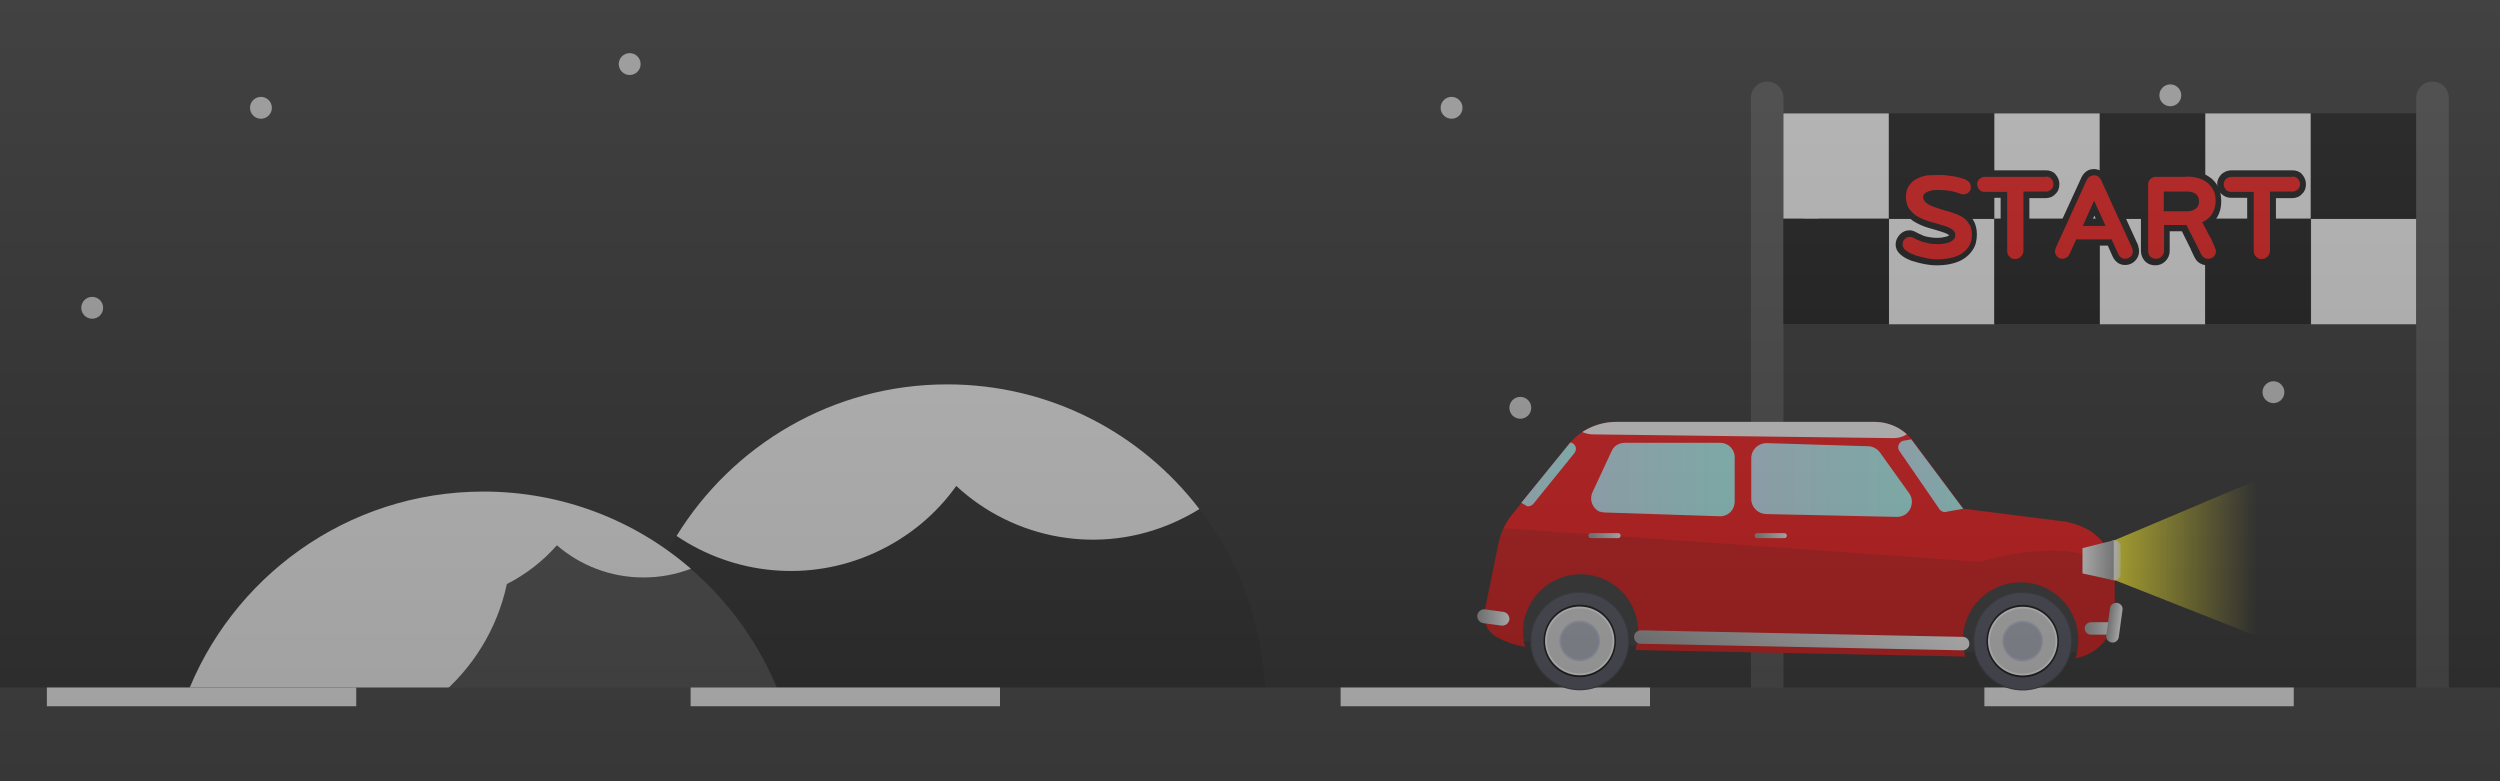 <?xml version="1.0" encoding="utf-8"?>
<!-- Generator: Adobe Illustrator 25.0.0, SVG Export Plug-In . SVG Version: 6.00 Build 0)  -->
<svg version="1.1" xmlns="http://www.w3.org/2000/svg" xmlns:xlink="http://www.w3.org/1999/xlink" x="0px" y="0px"
	 viewBox="0 0 800 250" style="enable-background:new 0 0 800 250;" xml:space="preserve">
<style type="text/css">
	.st0{fill:#222222;}
	.st1{opacity:0.8;fill:#FFFFFF;}
	.st2{fill:#1C1C1C;}
	.st3{fill:#FFFFFF;}
	.st4{fill:#444444;}
	.st5{fill:#FF0000;}
	.st6{fill:#3B3B3B;}
	.st7{fill:url(#SVGID_1_);}
	.st8{fill:#2D2D2D;}
	.st9{fill:#FF0303;}
	.st10{clip-path:url(#SVGID_3_);}
	.st11{opacity:0.15;enable-background:new    ;}
	.st12{fill:url(#SVGID_4_);}
	.st13{fill:url(#SVGID_5_);}
	.st14{fill:url(#SVGID_6_);}
	.st15{fill:#32323F;}
	.st16{fill:#474757;}
	.st17{fill:#DDDDDD;}
	.st18{fill:#BAC0D8;}
	.st19{fill:#ACAFBC;}
	.st20{fill:url(#SVGID_7_);}
	.st21{fill:url(#SVGID_8_);}
	.st22{fill:url(#SVGID_9_);}
	.st23{fill:url(#SVGID_10_);}
	.st24{fill:url(#SVGID_11_);}
	.st25{fill:url(#SVGID_12_);}
	.st26{fill:url(#SVGID_13_);}
	.st27{fill:url(#SVGID_14_);}
	.st28{fill:url(#SVGID_15_);}
	.st29{opacity:0.47;fill:url(#SVGID_16_);}
</style>
<g id="Layer_1">
	<rect class="st0" width="800" height="250"/>
</g>
<g id="Layer_7">
	<circle class="st1" cx="579.5" cy="72.5" r="3.5"/>
	<circle class="st1" cx="694.5" cy="30.5" r="3.5"/>
	<circle class="st1" cx="464.5" cy="34.5" r="3.5"/>
	<circle class="st1" cx="727.5" cy="125.5" r="3.5"/>
	<circle class="st1" cx="486.5" cy="130.5" r="3.5"/>
	<circle class="st1" cx="201.5" cy="20.5" r="3.5"/>
	<circle class="st1" cx="83.5" cy="34.5" r="3.5"/>
	<circle class="st1" cx="29.5" cy="98.5" r="3.5"/>
	<g>
		<g>
			<path class="st2" d="M306,155.5c-6.4,8.9-15.2,16.4-25.9,21.3c-21.5,9.8-45.4,7-63.6-5.3c-8.4,13.6-13.7,29.4-14.8,46.3h-0.2v28
				h203.3v-28h-0.2c-1.4-20.6-8.9-39.5-20.7-54.9c-2.4,1.5-4.9,2.8-7.5,4C352,178,324.4,172.6,306,155.5z"/>
			<path class="st3" d="M303.1,123c-36.6,0-68.7,19.4-86.6,48.5c18.2,12.3,42.2,15.1,63.6,5.3c10.7-4.9,19.5-12.3,25.9-21.3
				c18.4,17.1,46,22.5,70.3,11.4c2.6-1.2,5.1-2.5,7.5-4C365.2,138.6,336,123,303.1,123z"/>
		</g>
		<g>
			<path class="st4" d="M256.1,252.1c-1.9-28-15.1-52.9-35.1-70.1c-4.7,1.8-9.8,2.8-15.2,2.8c-10.6,0-20.2-3.9-27.7-10.3
				c-4.5,5.1-9.9,9.3-16,12.4c-6.2,29-31.9,50.8-62.8,50.8c-15.2,0-29.1-5.3-40.1-14c-3.3,9-5.4,18.5-6.1,28.5H53V250h203.3v2.1
				H256.1z"/>
			<path class="st3" d="M162.2,186.9c6.1-3.1,11.5-7.3,16-12.4c7.4,6.4,17.1,10.3,27.7,10.3c5.4,0,10.5-1,15.2-2.8
				c-17.8-15.4-41-24.7-66.4-24.7c-43.7,0-81,27.6-95.4,66.3c11,8.8,24.9,14,40.1,14C130.3,237.7,156,215.9,162.2,186.9z"/>
		</g>
	</g>
	<path class="st4" d="M565.5,231.1L565.5,231.1c-2.9,0-5.2-2.3-5.2-5.2V31.3c0-2.9,2.3-5.2,5.2-5.2l0,0c2.9,0,5.2,2.3,5.2,5.2v194.6
		C570.7,228.8,568.4,231.1,565.5,231.1z"/>
	<g>
		<g>
			<rect x="570.7" y="36.3" class="st3" width="33.7" height="33.7"/>
			<rect x="570.7" y="70" width="33.7" height="33.7"/>
			
				<rect x="604.5" y="70" transform="matrix(-1 -1.224647e-16 1.224647e-16 -1 1242.69 173.768)" class="st3" width="33.7" height="33.7"/>
			<rect x="604.5" y="36.3" transform="matrix(-1 -1.224647e-16 1.224647e-16 -1 1242.69 106.282)" width="33.7" height="33.7"/>
			<rect x="638.2" y="36.3" class="st3" width="33.7" height="33.7"/>
			<rect x="638.2" y="70" width="33.7" height="33.7"/>
			
				<rect x="672" y="70" transform="matrix(-1 -1.224647e-16 1.224647e-16 -1 1377.663 173.768)" class="st3" width="33.7" height="33.7"/>
			<rect x="672" y="36.3" transform="matrix(-1 -1.224647e-16 1.224647e-16 -1 1377.663 106.282)" width="33.7" height="33.7"/>
			<rect x="705.7" y="36.3" class="st3" width="33.7" height="33.7"/>
			<rect x="705.7" y="70" width="33.7" height="33.7"/>
			
				<rect x="739.4" y="70" transform="matrix(-1 -1.224647e-16 1.224647e-16 -1 1512.637 173.768)" class="st3" width="33.7" height="33.7"/>
			<rect x="739.4" y="36.3" transform="matrix(-1 -1.224647e-16 1.224647e-16 -1 1512.637 106.282)" width="33.7" height="33.7"/>
		</g>
		<g>
			<g>
				<g>
					<path class="st5" d="M620,84.1c-0.5,0-1.1,0-1.9-0.1c-0.8-0.1-1.6-0.2-2.4-0.4c-0.9-0.2-1.8-0.4-2.6-0.7
						c-0.9-0.3-1.7-0.6-2.5-1c-0.8-0.4-1.5-0.9-2-1.4c-0.6-0.7-0.9-1.4-0.9-2.3c0-0.9,0.3-1.7,1-2.4c0.7-0.7,1.5-1.1,2.4-1.1
						c0.6,0,1.1,0.1,1.6,0.4c0.6,0.3,1.2,0.6,1.8,0.9c0.6,0.2,1.2,0.4,1.8,0.6c0.6,0.2,1.2,0.3,1.8,0.4c0.6,0.1,1.3,0.1,2,0.1
						c0.4,0,1,0,1.6-0.1c0.6-0.1,1.1-0.2,1.6-0.3c0.5-0.2,0.8-0.4,1.2-0.7c0.1-0.1,0.3-0.3,0.3-0.8c0-0.3-0.1-0.7-0.7-1
						c-0.7-0.4-1.6-0.8-2.7-1.1c-1.1-0.4-2.4-0.7-3.7-1.1c-1.4-0.4-2.8-0.9-4-1.6c-1.3-0.7-2.3-1.6-3.2-2.7
						c-0.9-1.2-1.4-2.7-1.4-4.6c0-1.6,0.4-3,1.2-4.1c0.7-1.1,1.7-1.9,2.9-2.5c1.1-0.6,2.3-1,3.7-1.2c1.3-0.2,2.6-0.3,3.8-0.3
						c0.6,0,1.3,0,2.1,0.1c0.8,0.1,1.6,0.2,2.4,0.3c0.8,0.1,1.6,0.3,2.3,0.5c0.8,0.2,1.5,0.5,2.1,0.7c0.6,0.3,1.1,0.7,1.5,1.1
						c0.4,0.5,0.6,1.2,0.6,2c0,0.9-0.3,1.8-1,2.4s-1.5,1-2.4,1c-0.4,0-0.8-0.1-1.3-0.3c-1-0.4-2.1-0.7-3.1-0.9
						c-1-0.2-2.1-0.3-3.2-0.3c-0.4,0-0.9,0-1.5,0c-0.5,0-1.1,0.1-1.6,0.2c-0.4,0.1-0.8,0.3-1.1,0.5c-0.1,0.1-0.2,0.2-0.2,0.6
						c0,0.1,0,0.3,0.2,0.5c0.2,0.3,0.6,0.5,1,0.8c0.4,0.3,1,0.5,1.5,0.7c0.6,0.2,1.2,0.4,1.8,0.6c0.6,0.2,1.1,0.3,1.6,0.5
						c0.5,0.1,0.9,0.3,1.2,0.3c1,0.3,2,0.7,3,1.1c1,0.4,1.9,0.9,2.7,1.6c0.8,0.6,1.4,1.5,1.9,2.4c0.5,1,0.7,2.1,0.7,3.4
						c0,1.7-0.4,3.2-1.1,4.4c-0.7,1.1-1.7,2.1-2.9,2.8c-1.1,0.7-2.4,1.1-3.8,1.4C622.7,83.9,621.3,84.1,620,84.1z"/>
					<path d="M620.6,56c0.6,0,1.3,0,2.1,0.1c0.8,0.1,1.5,0.2,2.3,0.3c0.8,0.1,1.5,0.3,2.3,0.5c0.7,0.2,1.4,0.4,1.9,0.7
						c0.4,0.2,0.8,0.5,1.1,0.9c0.3,0.4,0.4,0.8,0.4,1.3c0,0.7-0.2,1.3-0.7,1.7c-0.5,0.5-1.1,0.7-1.7,0.7c-0.3,0-0.6-0.1-0.9-0.2
						c-1.1-0.4-2.2-0.7-3.2-0.9c-1.1-0.2-2.2-0.3-3.4-0.3c-0.4,0-0.9,0-1.5,0c-0.6,0-1.2,0.1-1.8,0.3c-0.6,0.2-1.1,0.4-1.5,0.7
						c-0.4,0.3-0.6,0.8-0.6,1.4c0,0.4,0.2,0.8,0.5,1.2c0.3,0.4,0.7,0.7,1.2,1c0.5,0.3,1.1,0.6,1.7,0.8c0.6,0.2,1.2,0.4,1.8,0.6
						c0.6,0.2,1.1,0.3,1.6,0.5c0.5,0.1,0.9,0.3,1.2,0.3c1,0.3,1.9,0.7,2.9,1c0.9,0.4,1.7,0.8,2.4,1.4c0.7,0.6,1.2,1.3,1.7,2.1
						c0.4,0.8,0.6,1.8,0.6,3c0,1.5-0.3,2.8-1,3.8c-0.7,1-1.5,1.8-2.5,2.4c-1,0.6-2.2,1-3.5,1.3c-1.3,0.2-2.6,0.4-3.9,0.4
						c-0.4,0-1,0-1.8-0.1c-0.7-0.1-1.5-0.2-2.3-0.4c-0.8-0.2-1.7-0.4-2.5-0.6c-0.8-0.3-1.6-0.6-2.3-0.9c-0.7-0.4-1.3-0.8-1.7-1.2
						c-0.4-0.5-0.7-1-0.7-1.6c0-0.6,0.2-1.2,0.7-1.7c0.5-0.5,1-0.7,1.7-0.7c0.4,0,0.8,0.1,1.1,0.3c0.7,0.4,1.3,0.7,1.9,0.9
						c0.6,0.3,1.3,0.5,1.9,0.6c0.6,0.2,1.3,0.3,1.9,0.4c0.7,0.1,1.4,0.1,2.1,0.1c0.5,0,1,0,1.7-0.1c0.6-0.1,1.3-0.2,1.8-0.4
						c0.6-0.2,1.1-0.5,1.5-0.9c0.4-0.4,0.6-0.9,0.6-1.5c0-0.8-0.4-1.4-1.2-1.9c-0.8-0.5-1.7-0.9-2.9-1.2c-1.1-0.4-2.4-0.7-3.8-1.1
						c-1.4-0.4-2.6-0.9-3.8-1.5c-1.1-0.6-2.1-1.4-2.9-2.5c-0.8-1-1.2-2.4-1.2-4c0-1.4,0.3-2.6,1-3.6s1.5-1.7,2.5-2.2
						s2.2-0.9,3.4-1.1C618.2,56.1,619.5,56,620.6,56 M620.6,54c-1.3,0-2.6,0.1-4,0.3c-1.5,0.2-2.8,0.7-4,1.3
						c-1.3,0.7-2.4,1.6-3.2,2.8c-0.9,1.3-1.3,2.9-1.3,4.7c0,2.1,0.5,3.9,1.6,5.2c0.9,1.2,2.1,2.3,3.5,3c1.3,0.7,2.7,1.3,4.2,1.7
						c1.3,0.4,2.6,0.7,3.7,1.1c1,0.3,1.8,0.6,2.4,1c0.1,0.1,0.2,0.1,0.2,0.1c0,0,0,0,0,0c0,0,0,0,0,0.1c-0.2,0.2-0.5,0.3-0.8,0.4
						c-0.4,0.1-0.9,0.2-1.4,0.3c-0.6,0.1-1.1,0.1-1.5,0.1c-0.7,0-1.3,0-1.9-0.1c-0.6-0.1-1.1-0.2-1.7-0.3c-0.5-0.1-1.1-0.3-1.6-0.6
						c-0.6-0.2-1.1-0.5-1.7-0.8c-0.7-0.4-1.4-0.6-2.1-0.6c-1.2,0-2.3,0.5-3.1,1.4c-0.8,0.9-1.3,1.9-1.3,3.1c0,1.1,0.4,2.1,1.2,2.9
						c0.6,0.6,1.4,1.2,2.2,1.6c0.8,0.4,1.7,0.8,2.6,1c0.9,0.3,1.8,0.5,2.7,0.7c0.9,0.2,1.7,0.3,2.5,0.4c0.8,0.1,1.5,0.1,2,0.1
						c1.4,0,2.8-0.1,4.2-0.4c1.5-0.3,2.9-0.8,4.1-1.5c1.3-0.8,2.4-1.8,3.2-3.1c0.9-1.3,1.3-3,1.3-4.9c0-1.5-0.3-2.8-0.8-3.9
						c-0.5-1.1-1.3-2-2.2-2.7c-0.8-0.7-1.8-1.3-2.9-1.7c-1-0.4-2-0.8-3-1.1l0,0l0,0c-0.3-0.1-0.7-0.2-1.2-0.3
						c-0.5-0.1-1-0.3-1.6-0.5c-0.5-0.2-1.1-0.4-1.7-0.6c-0.5-0.2-1-0.4-1.4-0.6c-0.2-0.1-0.4-0.3-0.6-0.4c0.1-0.1,0.3-0.1,0.5-0.2
						c0.4-0.1,0.9-0.2,1.3-0.2c0.6,0,1.1,0,1.5,0c1,0,2,0.1,3,0.3c1,0.2,2,0.5,3,0.8c0.6,0.2,1.1,0.3,1.6,0.3c1.2,0,2.3-0.5,3.2-1.3
						c0.9-0.9,1.3-1.9,1.3-3.2c0-1-0.3-1.9-0.9-2.6c-0.5-0.6-1.1-1.1-1.8-1.4c-0.7-0.3-1.4-0.6-2.3-0.8c-0.8-0.2-1.6-0.4-2.4-0.5
						c-0.8-0.2-1.7-0.3-2.5-0.3C622,54.1,621.3,54,620.6,54L620.6,54z"/>
				</g>
				<g>
					<path class="st5" d="M644.9,83.9c-1,0-1.9-0.4-2.6-1.1c-0.7-0.7-1-1.6-1-2.6V62.4h-6.2c-1,0-1.8-0.3-2.4-1s-1-1.5-1-2.4
						c0-0.9,0.3-1.8,1-2.4c0.7-0.7,1.5-1,2.4-1h19.6c0.9,0,1.8,0.3,2.4,1c0.7,0.7,1,1.5,1,2.4c0,0.9-0.4,1.8-1,2.4
						c-0.7,0.7-1.5,1-2.4,1h-6.2v17.9c0,1-0.4,1.9-1.1,2.6C646.7,83.5,645.9,83.9,644.9,83.9z"/>
					<path d="M654.7,56.5c0.7,0,1.3,0.2,1.7,0.7c0.5,0.5,0.7,1.1,0.7,1.7c0,0.7-0.2,1.3-0.7,1.7c-0.5,0.5-1.1,0.7-1.7,0.7h-7.2v18.9
						c0,0.7-0.3,1.4-0.8,1.9s-1.1,0.8-1.9,0.8s-1.3-0.3-1.8-0.8s-0.7-1.1-0.7-1.9V61.4h-7.2c-0.7,0-1.3-0.2-1.7-0.7s-0.7-1-0.7-1.7
						c0-0.7,0.2-1.3,0.7-1.7s1-0.7,1.7-0.7H654.7 M654.7,54.5h-19.6c-1.2,0-2.3,0.5-3.2,1.3c-0.8,0.9-1.3,1.9-1.3,3.1
						c0,1.2,0.4,2.3,1.3,3.1c0.8,0.8,1.9,1.3,3.1,1.3h5.2v16.9c0,1.3,0.5,2.4,1.3,3.3c0.9,0.9,2,1.4,3.3,1.4c1.3,0,2.4-0.5,3.3-1.3
						c0.9-0.9,1.3-2,1.3-3.3V63.4h5.2c1.2,0,2.3-0.4,3.1-1.3c0.9-0.8,1.3-1.9,1.3-3.2c0-1.2-0.5-2.3-1.3-3.2
						C657,54.9,655.9,54.5,654.7,54.5L654.7,54.5z"/>
				</g>
				<g>
					<path class="st5" d="M680.2,83.9c-0.7,0-1.3-0.2-1.9-0.5c-0.5-0.3-1-0.8-1.2-1.4l-1.9-4.2h-10l-1.9,4.2
						c-0.3,0.6-0.7,1.1-1.3,1.5c-0.6,0.3-1.2,0.5-1.8,0.5c-1,0-1.8-0.3-2.4-1c-0.7-0.7-1-1.5-1-2.4c0-0.5,0.1-1,0.3-1.4l10-21.9
						c0.3-0.6,0.7-1.1,1.2-1.4c0.6-0.4,1.2-0.6,1.8-0.6c0.6,0,1.3,0.2,1.8,0.5c0.6,0.4,1,0.8,1.3,1.5l10,21.9c0.2,0.5,0.3,1,0.3,1.4
						c0,0.9-0.3,1.8-1,2.4C682,83.5,681.1,83.9,680.2,83.9z M672.3,71.3l-2.1-4.7l-2.1,4.7H672.3z"/>
					<path d="M670.1,56.1c0.5,0,0.9,0.1,1.3,0.4c0.4,0.2,0.7,0.6,0.9,1l10,21.9c0.1,0.3,0.2,0.7,0.2,1c0,0.7-0.2,1.3-0.7,1.7
						s-1,0.7-1.7,0.7c-0.5,0-0.9-0.1-1.3-0.4c-0.4-0.2-0.7-0.6-0.9-1l-2.2-4.8h-11.3l-2.2,4.8c-0.2,0.4-0.5,0.8-0.9,1
						c-0.4,0.2-0.8,0.4-1.3,0.4c-0.7,0-1.3-0.2-1.7-0.7c-0.5-0.5-0.7-1.1-0.7-1.7c0-0.3,0.1-0.7,0.2-1l10-21.9
						c0.2-0.4,0.5-0.8,0.9-1C669.2,56.3,669.6,56.1,670.1,56.1 M666.5,72.3h7.3l-3.7-8.1L666.5,72.3 M670.1,54.1
						c-0.9,0-1.7,0.2-2.4,0.7c-0.7,0.5-1.2,1.1-1.6,1.9l-10,21.8c-0.3,0.6-0.4,1.2-0.4,1.8c0,1.2,0.5,2.3,1.3,3.2
						c0.9,0.9,1.9,1.3,3.2,1.3c0.9,0,1.6-0.2,2.4-0.7c0.7-0.5,1.3-1.1,1.6-1.9l1.6-3.6h8.7l1.6,3.6c0.4,0.8,0.9,1.4,1.6,1.9
						c0.7,0.5,1.5,0.7,2.4,0.7c1.2,0,2.3-0.5,3.1-1.3c0.8-0.8,1.3-1.9,1.3-3.1c0-0.6-0.1-1.2-0.3-1.7l0-0.1l0-0.1l-10-21.9
						c-0.4-0.8-1-1.5-1.7-1.9C671.7,54.4,670.9,54.1,670.1,54.1L670.1,54.1z M669.6,70.3l0.6-1.3l0.6,1.3H669.6L669.6,70.3z"/>
				</g>
				<g>
					<path class="st5" d="M706.3,83.9c-0.7,0-1.3-0.2-1.8-0.5c-0.6-0.3-1-0.8-1.3-1.4c-0.1-0.2-0.3-0.5-0.5-1l-0.8-1.7
						c-0.4-0.8-0.7-1.5-1.1-2.3c-0.4-0.8-0.8-1.5-1.1-2.2c-0.3-0.6-0.6-1.2-0.8-1.6c0-0.1-0.1-0.1-0.1-0.2h-5.5v7.3
						c0,1-0.4,1.9-1.1,2.6c-0.7,0.7-1.6,1-2.5,1c-1,0-1.9-0.3-2.5-1c-0.7-0.7-1-1.5-1-2.5V59.1c0-1,0.3-1.9,1-2.5
						c0.7-0.7,1.5-1,2.5-1h9.7c1.3,0,2.7,0.1,3.9,0.4c1.3,0.3,2.4,0.8,3.4,1.5c1,0.7,1.8,1.7,2.4,2.8c0.6,1.1,0.9,2.5,0.9,4.1
						c0,1.7-0.4,3.3-1.2,4.6c-0.6,1.1-1.6,2-2.7,2.6c0,0.1,0.1,0.1,0.1,0.2c0.3,0.5,0.6,1.1,0.9,1.7c0.3,0.6,0.6,1.3,1,1.9
						c0.3,0.7,0.6,1.3,0.9,1.9c0.3,0.6,0.5,1.2,0.7,1.7c0.2,0.6,0.3,1,0.3,1.4c0,1-0.3,1.8-1,2.5C708.1,83.5,707.3,83.9,706.3,83.9z
						 M700.1,66.6c0.8,0,1.4-0.2,1.9-0.6c0.3-0.2,0.6-0.6,0.6-1.5c0-1-0.4-1.4-0.6-1.6c-0.5-0.4-1.1-0.6-1.9-0.6h-6.8v4.3H700.1z"/>
					<path d="M699.4,56.5c1.3,0,2.5,0.1,3.7,0.4c1.2,0.3,2.2,0.7,3,1.4c0.9,0.6,1.5,1.4,2.1,2.4s0.8,2.2,0.8,3.6
						c0,1.5-0.4,2.9-1.1,4.1c-0.7,1.2-1.8,2.1-3.2,2.7c0.1,0.3,0.3,0.6,0.6,1.1s0.5,1,0.9,1.7c0.3,0.6,0.6,1.3,1,1.9
						s0.6,1.3,0.9,1.9c0.3,0.6,0.5,1.1,0.7,1.6c0.2,0.5,0.3,0.8,0.3,1c0,0.7-0.2,1.3-0.7,1.8c-0.5,0.5-1.1,0.7-1.8,0.7
						c-0.5,0-0.9-0.1-1.3-0.4c-0.4-0.2-0.7-0.6-0.9-1c-0.1-0.1-0.2-0.5-0.5-1s-0.5-1.1-0.9-1.8c-0.3-0.7-0.7-1.4-1.1-2.2
						c-0.4-0.8-0.7-1.5-1.1-2.1c-0.3-0.7-0.6-1.2-0.8-1.6c-0.2-0.4-0.3-0.7-0.3-0.7h-7.2v8.3c0,0.7-0.3,1.3-0.8,1.8
						c-0.5,0.5-1.1,0.7-1.8,0.7c-0.7,0-1.3-0.2-1.8-0.7c-0.5-0.5-0.7-1.1-0.7-1.8V59.1c0-0.7,0.2-1.3,0.7-1.8
						c0.5-0.5,1.1-0.7,1.8-0.7H699.4 M692.3,67.6h7.8c1,0,1.8-0.3,2.5-0.8c0.7-0.5,1.1-1.3,1.1-2.3c0-1-0.3-1.8-1-2.4
						c-0.7-0.5-1.5-0.8-2.5-0.8h-7.8V67.6 M699.4,54.5h-9.7c-1.3,0-2.4,0.5-3.3,1.3c-0.9,0.9-1.3,2-1.3,3.3v21.2
						c0,1.3,0.5,2.4,1.3,3.3c0.9,0.9,2,1.3,3.3,1.3c1.2,0,2.3-0.4,3.2-1.3c0.9-0.9,1.4-2,1.4-3.3V74h3.9c0.2,0.4,0.4,0.8,0.6,1.2
						c0.3,0.7,0.7,1.4,1.1,2.2c0.4,0.8,0.7,1.5,1.1,2.2l0,0.1l0.8,1.7c0.3,0.6,0.4,0.9,0.5,1c0.4,0.8,0.9,1.4,1.6,1.8
						c0.7,0.4,1.5,0.7,2.4,0.7c1.2,0,2.3-0.5,3.2-1.3c0.9-0.9,1.3-2,1.3-3.2c0-0.5-0.1-1-0.4-1.7c-0.2-0.5-0.4-1.1-0.7-1.7
						c-0.3-0.6-0.6-1.3-0.9-1.9c-0.3-0.7-0.7-1.3-1-2c-0.2-0.4-0.4-0.8-0.6-1.1c0.9-0.7,1.7-1.5,2.3-2.5c0.9-1.5,1.3-3.2,1.3-5.1
						c0-1.7-0.3-3.3-1-4.6c-0.7-1.3-1.5-2.3-2.7-3.1c-1.1-0.8-2.3-1.3-3.7-1.7C702.2,54.7,700.8,54.5,699.4,54.5L699.4,54.5z
						 M694.3,63.3h5.8c0.7,0,1.1,0.2,1.3,0.4c0.1,0.1,0.3,0.2,0.3,0.8c0,0.5-0.2,0.7-0.2,0.7c-0.4,0.3-0.8,0.4-1.3,0.4h-5.8V63.3
						L694.3,63.3z"/>
				</g>
				<g>
					<path class="st5" d="M723.8,83.9c-1,0-1.9-0.4-2.6-1.1c-0.7-0.7-1-1.6-1-2.6V62.4H714c-1,0-1.8-0.3-2.4-1s-1-1.5-1-2.4
						c0-0.9,0.3-1.8,1-2.4c0.7-0.7,1.5-1,2.4-1h19.6c1,0,1.8,0.3,2.4,1c0.7,0.7,1,1.5,1,2.4c0,0.9-0.4,1.8-1,2.4
						c-0.7,0.7-1.5,1-2.4,1h-6.2v17.9c0,1-0.4,1.9-1.1,2.6C725.7,83.5,724.8,83.9,723.8,83.9z"/>
					<path d="M733.6,56.5c0.7,0,1.3,0.2,1.7,0.7c0.5,0.5,0.7,1.1,0.7,1.7c0,0.7-0.2,1.3-0.7,1.7c-0.5,0.5-1.1,0.7-1.7,0.7h-7.2v18.9
						c0,0.7-0.3,1.4-0.8,1.9s-1.1,0.8-1.9,0.8s-1.3-0.3-1.8-0.8s-0.7-1.1-0.7-1.9V61.4H714c-0.7,0-1.3-0.2-1.7-0.7s-0.7-1-0.7-1.7
						c0-0.7,0.2-1.3,0.7-1.7s1-0.7,1.7-0.7H733.6 M733.6,54.5H714c-1.2,0-2.3,0.5-3.2,1.3c-0.8,0.9-1.3,1.9-1.3,3.1
						c0,1.2,0.4,2.3,1.3,3.1c0.8,0.8,1.9,1.3,3.1,1.3h5.2v16.9c0,1.3,0.5,2.4,1.3,3.3c0.9,0.9,2,1.4,3.3,1.4c1.3,0,2.4-0.5,3.3-1.3
						c0.9-0.9,1.3-2,1.3-3.3V63.4h5.2c1.2,0,2.3-0.4,3.1-1.3c0.9-0.8,1.3-1.9,1.3-3.2c0-1.2-0.5-2.3-1.3-3.2
						C735.9,54.9,734.8,54.5,733.6,54.5L733.6,54.5z"/>
				</g>
			</g>
		</g>
		<path class="st4" d="M778.4,231.1L778.4,231.1c-2.9,0-5.2-2.3-5.2-5.2V31.3c0-2.9,2.3-5.2,5.2-5.2l0,0c2.9,0,5.2,2.3,5.2,5.2
			v194.6C783.6,228.8,781.2,231.1,778.4,231.1z"/>
	</g>
</g>
<g id="Layer_5">
	<rect y="220" class="st6" width="800" height="30"/>
	<rect x="15" y="220" class="st3" width="99" height="6"/>
	<rect x="221" y="220" class="st3" width="99" height="6"/>
	<rect x="429" y="220" class="st3" width="99" height="6"/>
	<rect x="635" y="220" class="st3" width="99" height="6"/>
</g>
<g id="Layer_3">
	<linearGradient id="SVGID_1_" gradientUnits="userSpaceOnUse" x1="676.12" y1="178.618" x2="722" y2="178.618">
		<stop  offset="0" style="stop-color:#FCEE21"/>
		<stop  offset="1" style="stop-color:#FCEE21;stop-opacity:0"/>
	</linearGradient>
	<polygon class="st7" points="722,203.5 676.1,185.4 676.1,173.1 722,153.7 	"/>
	<g id="Layer_2_1_">
		<g id="Premium">
			<g id="premium-mini-red">
				
					<rect x="498.2" y="165.5" transform="matrix(4.205010e-02 -0.999 0.999 4.205010e-02 294.402 695.641)" class="st8" width="23.5" height="57.6"/>
				<rect x="610.1" y="185.1" class="st8" width="57.6" height="23.5"/>
				<path class="st9" d="M676.7,184.5c-0.9-10.1-6-15.7-15.9-17.6l-32.5-4.1L612.8,142c-2.9-4.4-7.7-7-13-7h-82.5
					c-6.1,0-11.8,2.7-15.6,7.5L483.6,165c-2,2.5-3.3,5.4-4,8.5l-4.5,22c-0.7,3.4,1,6.9,4.1,8.5l0.2,0.1c2.7,1.4,5.6,2.4,8.6,2.9
					c-2.7-9.8,3.2-20,13-22.6c9.8-2.7,20,3.2,22.6,13c0.9,3.5,0.8,7.2-0.3,10.6l105.6,2.1c-2.9-9.8,2.6-20.1,12.4-23
					c9.8-2.9,20.1,2.6,23,12.4c1.1,3.6,1,7.5-0.1,11.1c7.2-1.2,12.5-7.4,12.5-14.7L676.7,184.5z"/>
				<g>
					<defs>
						<path id="SVGID_2_" d="M676.7,184.5c-0.9-10.1-6-15.7-15.9-17.6l-32.5-4.1L612.8,142c-2.9-4.4-7.7-7-13-7h-82.5
							c-6.1,0-11.8,2.7-15.6,7.5L483.6,165c-2,2.5-3.3,5.4-4,8.5l-4.5,22c-0.7,3.4,1,6.9,4.1,8.5l0.2,0.1c2.7,1.4,5.6,2.4,8.6,2.9
							c-2.7-9.8,3.2-20,13-22.6c9.8-2.7,20,3.2,22.6,13c0.9,3.5,0.8,7.2-0.3,10.6l105.6,2.1c-2.9-9.8,2.6-20.1,12.4-23
							c9.8-2.9,20.1,2.6,23,12.4c1.1,3.6,1,7.5-0.1,11.1c7.2-1.2,12.5-7.4,12.5-14.7L676.7,184.5z"/>
					</defs>
					<clipPath id="SVGID_3_">
						<use xlink:href="#SVGID_2_"  style="overflow:visible;"/>
					</clipPath>
					<g class="st10">
						<path class="st11" d="M474,168.5l159.6,11.3c0,0,39.7-12.8,48.8,10l-3.8,31c0,0-28.2,5.9-31.3,5.9s-92.3,0.6-97.3,0
							c-5-0.6-78.2-5.9-78.2-5.9l-8.1-31.6L474,168.5z"/>
						<path class="st3" d="M510,107.8l96.2,1.2c4.4,0.1,7.9,3.6,7.8,8l-0.2,15.4c-0.1,4.4-3.6,7.9-8,7.8l-96.2-1.2
							c-4.4-0.1-7.9-3.6-7.8-8l0.2-15.4C502,111.3,505.6,107.8,510,107.8z"/>
					</g>
				</g>
				
					<linearGradient id="SVGID_4_" gradientUnits="userSpaceOnUse" x1="560.344" y1="98.412" x2="611.641" y2="98.412" gradientTransform="matrix(1 0 0 -1 0 252)">
					<stop  offset="0" style="stop-color:#C9E7F9"/>
					<stop  offset="1" style="stop-color:#AAFFF9"/>
				</linearGradient>
				<path class="st12" d="M606.7,165.4l-41.6-0.9c-2.6-0.1-4.7-2.2-4.7-4.8v-13.1c0-2.7,2.2-4.8,4.9-4.8c0.1,0,0.1,0,0.2,0l32.3,1
					c1.5,0,2.9,0.8,3.8,2l9.3,13c1.6,2.2,1,5.2-1.1,6.8C608.7,165.2,607.7,165.5,606.7,165.4z"/>
				
					<linearGradient id="SVGID_5_" gradientUnits="userSpaceOnUse" x1="509.047" y1="98.615" x2="555.025" y2="98.615" gradientTransform="matrix(1 0 0 -1 0 252)">
					<stop  offset="0" style="stop-color:#C9E7F9"/>
					<stop  offset="1" style="stop-color:#AAFFF9"/>
				</linearGradient>
				<path class="st13" d="M513.6,164l36.7,1.2c2.6,0.1,4.7-1.9,4.8-4.5c0,0,0-0.1,0-0.1v-14.3c0-2.6-2.1-4.6-4.6-4.6l0,0h-30.6
					c-1.8,0-3.5,1-4.2,2.7l-6.1,13.1c-1.1,2.3-0.1,5.1,2.2,6.2C512.3,163.8,512.9,164,513.6,164z"/>
				
					<linearGradient id="SVGID_6_" gradientUnits="userSpaceOnUse" x1="607.549" y1="99.732" x2="628.241" y2="99.732" gradientTransform="matrix(1 0 0 -1 0 252)">
					<stop  offset="0" style="stop-color:#C9E7F9"/>
					<stop  offset="1" style="stop-color:#AAFFF9"/>
				</linearGradient>
				<path class="st14" d="M628.2,162.8l-5,0.9c-0.9,0.4-2,0.1-2.6-0.8l-12.8-18.6c-0.7-1-0.4-2.3,0.6-3c0.3-0.2,0.5-0.3,0.9-0.3
					l2.3-0.4L628.2,162.8z"/>
				
					<ellipse transform="matrix(4.205308e-02 -0.999 0.999 4.205308e-02 279.36 701.468)" class="st15" cx="505.5" cy="205.1" rx="15.8" ry="15.9"/>
				
					<ellipse transform="matrix(4.205010e-02 -0.999 0.999 4.205010e-02 279.361 701.469)" class="st16" cx="505.5" cy="205.1" rx="15.4" ry="15.5"/>
				
					<ellipse transform="matrix(4.205010e-02 -0.999 0.999 4.205010e-02 279.361 701.469)" cx="505.5" cy="205.1" rx="11.6" ry="11.6"/>
				
					<ellipse transform="matrix(4.205010e-02 -0.999 0.999 4.205010e-02 279.361 701.469)" class="st3" cx="505.5" cy="205.1" rx="11" ry="11.1"/>
				
					<ellipse transform="matrix(4.205010e-02 -0.999 0.999 4.205010e-02 279.361 701.469)" class="st17" cx="505.5" cy="205.1" rx="10.4" ry="10.5"/>
				
					<ellipse transform="matrix(4.205010e-02 -0.999 0.999 4.205010e-02 279.361 701.469)" class="st18" cx="505.5" cy="205.1" rx="6.5" ry="6.5"/>
				
					<ellipse transform="matrix(4.205010e-02 -0.999 0.999 4.205010e-02 279.361 701.469)" class="st19" cx="505.5" cy="205.1" rx="5.9" ry="6"/>
				
					<ellipse transform="matrix(4.205010e-02 -0.999 0.999 4.205010e-02 415.143 843.086)" class="st15" cx="647.2" cy="205.1" rx="15.8" ry="15.9"/>
				
					<ellipse transform="matrix(4.205010e-02 -0.999 0.999 4.205010e-02 415.143 843.086)" class="st16" cx="647.2" cy="205.1" rx="15.4" ry="15.5"/>
				
					<ellipse transform="matrix(4.205010e-02 -0.999 0.999 4.205010e-02 415.143 843.086)" cx="647.2" cy="205.1" rx="11.6" ry="11.6"/>
				
					<ellipse transform="matrix(4.205010e-02 -0.999 0.999 4.205010e-02 415.143 843.086)" class="st3" cx="647.2" cy="205.1" rx="11" ry="11.1"/>
				
					<ellipse transform="matrix(4.205010e-02 -0.999 0.999 4.205010e-02 415.143 843.086)" class="st17" cx="647.2" cy="205.1" rx="10.4" ry="10.5"/>
				
					<ellipse transform="matrix(4.205010e-02 -0.999 0.999 4.205010e-02 415.143 843.086)" class="st18" cx="647.2" cy="205.1" rx="6.5" ry="6.5"/>
				
					<ellipse transform="matrix(4.205010e-02 -0.999 0.999 4.205010e-02 415.143 843.086)" class="st19" cx="647.2" cy="205.1" rx="5.9" ry="6"/>
				
					<linearGradient id="SVGID_7_" gradientUnits="userSpaceOnUse" x1="472.768" y1="54.423" x2="483.04" y2="54.423" gradientTransform="matrix(1 0 0 -1 -2.844527e-03 252.001)">
					<stop  offset="0" style="stop-color:#999999"/>
					<stop  offset="1" style="stop-color:#FFFFFF"/>
				</linearGradient>
				<path class="st20" d="M475.2,195l5.9,0.8c1.2,0.2,2,1.3,1.9,2.5l0,0c-0.2,1.2-1.3,2-2.5,1.9l-5.9-0.8c-1.2-0.2-2-1.3-1.9-2.5
					l0,0C472.9,195.7,474.1,194.8,475.2,195z"/>
				
					<linearGradient id="SVGID_8_" gradientUnits="userSpaceOnUse" x1="988.543" y1="1272.261" x2="998.841" y2="1272.261" gradientTransform="matrix(0.99 -7.000000e-02 -0.13 -0.51 -250.51 889.74)">
					<stop  offset="0" style="stop-color:#999999"/>
					<stop  offset="1" style="stop-color:#FFFFFF"/>
				</linearGradient>
				<path class="st21" d="M562.3,170.6h8.7c0.5,0,0.8,0.4,0.8,0.8l0,0c0,0.5-0.4,0.8-0.8,0.8h-8.7c-0.5,0-0.8-0.4-0.8-0.8l0,0
					C561.5,171,561.8,170.6,562.3,170.6z"/>
				
					<linearGradient id="SVGID_9_" gradientUnits="userSpaceOnUse" x1="935.831" y1="1279.505" x2="946.128" y2="1279.505" gradientTransform="matrix(0.99 -7.000000e-02 -0.13 -0.51 -250.51 889.74)">
					<stop  offset="0" style="stop-color:#999999"/>
					<stop  offset="1" style="stop-color:#FFFFFF"/>
				</linearGradient>
				<path class="st22" d="M509.1,170.6h8.7c0.5,0,0.8,0.4,0.8,0.8l0,0c0,0.5-0.4,0.8-0.8,0.8h-8.7c-0.5,0-0.8-0.4-0.8-0.8l0,0
					C508.3,171,508.6,170.6,509.1,170.6z"/>
				
					<linearGradient id="SVGID_10_" gradientUnits="userSpaceOnUse" x1="-2251.831" y1="94.723" x2="-2241.288" y2="94.723" gradientTransform="matrix(10.303 7.600001e-02 -1.381 -0.998 23855.047 470.19)">
					<stop  offset="0" style="stop-color:#999999"/>
					<stop  offset="1" style="stop-color:#FFFFFF"/>
				</linearGradient>
				<path class="st23" d="M525.1,201.7l103,2.1c1.2,0,2.1,1,2.1,2.2v0c0,1.2-1,2.1-2.2,2.1L525,206c-1.2,0-2.1-1-2.1-2.2v0
					C522.9,202.6,523.9,201.7,525.1,201.7z"/>
				
					<linearGradient id="SVGID_11_" gradientUnits="userSpaceOnUse" x1="667.04" y1="50.824" x2="677.053" y2="50.824" gradientTransform="matrix(1 0 0 -1 0 252)">
					<stop  offset="0" style="stop-color:#999999"/>
					<stop  offset="1" style="stop-color:#FFFFFF"/>
				</linearGradient>
				<path class="st24" d="M669.1,199.1h5.9c1.1,0,2,0.9,2,2l0,0c0,1.1-0.9,2-2,2h-5.9c-1.1,0-2-0.9-2-2l0,0
					C667,200.1,668,199.1,669.1,199.1z"/>
				
					<linearGradient id="SVGID_12_" gradientUnits="userSpaceOnUse" x1="404.492" y1="440.431" x2="408.56" y2="440.431" gradientTransform="matrix(0.991 0.134 0.134 -0.991 214.652 581.197)">
					<stop  offset="0" style="stop-color:#999999"/>
					<stop  offset="1" style="stop-color:#FFFFFF"/>
				</linearGradient>
				<path class="st25" d="M677.5,192.9L677.5,192.9c1.1,0.2,1.9,1.2,1.7,2.3l-1.2,8.7c-0.2,1.1-1.2,1.9-2.3,1.7l0,0
					c-1.1-0.2-1.9-1.2-1.7-2.3l1.2-8.7C675.3,193.6,676.3,192.8,677.5,192.9z"/>
				
					<linearGradient id="SVGID_13_" gradientUnits="userSpaceOnUse" x1="674.549" y1="72.767" x2="678.617" y2="72.685" gradientTransform="matrix(1 0 0 -1 0 252)">
					<stop  offset="0.55" style="stop-color:#FFFFFF"/>
					<stop  offset="1" style="stop-color:#FFF994"/>
				</linearGradient>
				<path class="st26" d="M676.6,172.9L676.6,172.9c1.1,0,2,0.9,2,2v8.8c0,1.1-0.9,2-2,2l0,0c-1.1,0-2-0.9-2-2v-8.8
					C674.5,173.8,675.5,172.9,676.6,172.9z"/>
				
					<linearGradient id="SVGID_14_" gradientUnits="userSpaceOnUse" x1="666.414" y1="72.726" x2="676.427" y2="72.726" gradientTransform="matrix(1 0 0 -1 0 252)">
					<stop  offset="0" style="stop-color:#FFFFFF"/>
					<stop  offset="1" style="stop-color:#A1A1A1"/>
				</linearGradient>
				<polygon class="st27" points="666.4,183.5 676.4,185.7 676.4,172.9 666.4,175.4 				"/>
				
					<linearGradient id="SVGID_15_" gradientUnits="userSpaceOnUse" x1="486.815" y1="100.173" x2="504.281" y2="100.173" gradientTransform="matrix(1 0 0 -1 0 252)">
					<stop  offset="0" style="stop-color:#C9E7F9"/>
					<stop  offset="1" style="stop-color:#AAFFF9"/>
				</linearGradient>
				<path class="st28" d="M502.5,141.6l0.5,0.1c1.1,0.5,1.6,1.7,1.1,2.8c-0.1,0.2-0.2,0.3-0.3,0.5l-13.1,16.2
					c-0.5,0.6-1.2,0.9-2,0.8l-1.9-1.1L502.5,141.6z"/>
			</g>
		</g>
	</g>
</g>
<g id="Layer_6">
</g>
<g id="Layer_8">
	<linearGradient id="SVGID_16_" gradientUnits="userSpaceOnUse" x1="400" y1="0" x2="400" y2="250">
		<stop  offset="0" style="stop-color:#666666"/>
		<stop  offset="1" style="stop-color:#333333"/>
	</linearGradient>
	<rect class="st29" width="800" height="250"/>
</g>
</svg>
